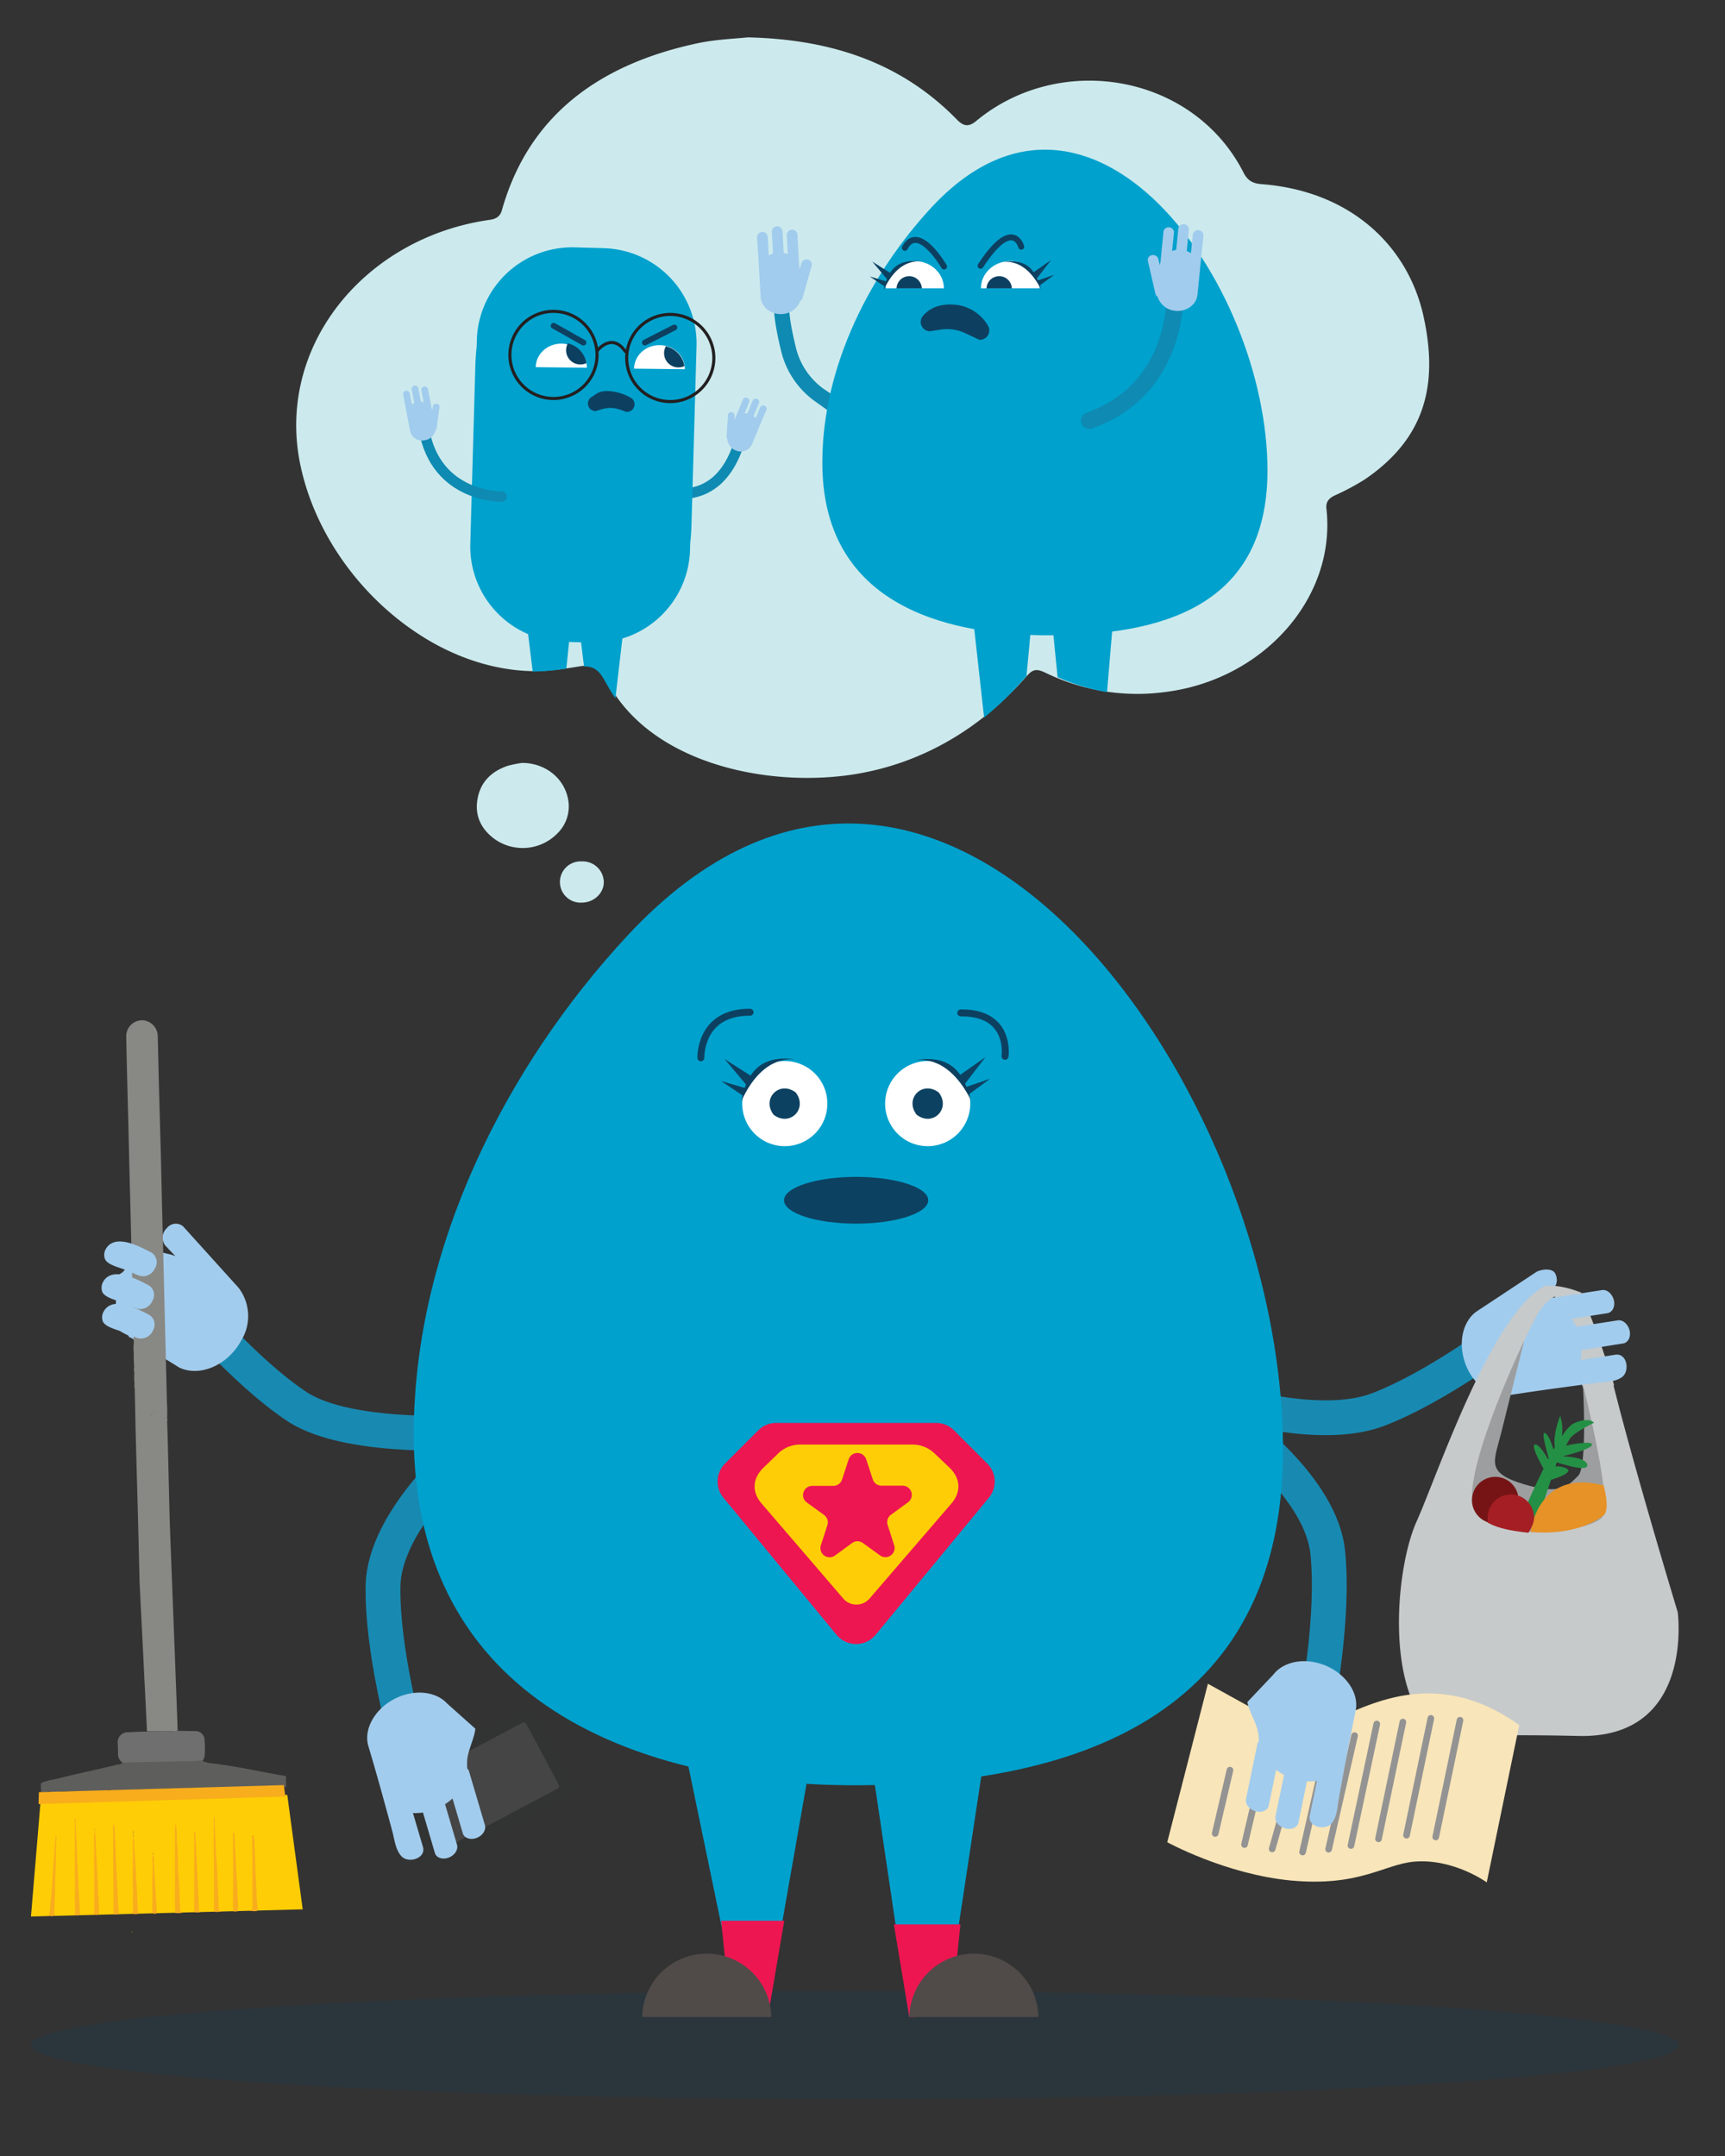 <svg id="Layer_1" data-name="Layer 1" xmlns="http://www.w3.org/2000/svg" viewBox="0 0 823.85 1029.88"><rect x="0" y="0" width="823.85" height="1029.88" fill="#333333" stroke="none"/><defs><style>.cls-1{fill:#0b4060;opacity:0.2;}.cls-2{fill:#cceaed;}.cls-3{fill:#00a1cd;}.cls-4{fill:#ed1651;}.cls-5{fill:#504b48;}.cls-6{fill:#c6cacb;}.cls-24,.cls-25,.cls-29,.cls-30,.cls-31,.cls-32,.cls-33,.cls-34,.cls-7{fill:none;stroke-linecap:round;stroke-miterlimit:10;}.cls-7{stroke:#188ab2;stroke-width:16.62px;}.cls-8{fill:#a2cced;}.cls-9{fill:#9c9e9f;}.cls-10{fill:#249045;}.cls-11{fill:#e69227;}.cls-12{fill:#761415;}.cls-13{fill:#a51e23;}.cls-14{fill:#ffcd05;}.cls-15{fill:#6f6f70;}.cls-16{fill:#f8ad1d;}.cls-17{fill:#d4a92a;}.cls-18{fill:#fad85b;}.cls-19{fill:#5e5e5c;}.cls-20{fill:#888884;}.cls-21{fill:#454546;}.cls-22{fill:#323333;}.cls-23{fill:#f8e5b9;}.cls-24{stroke:#939393;stroke-width:3.16px;}.cls-25,.cls-31,.cls-34{stroke:#0d4060;}.cls-25{stroke-width:3.33px;}.cls-26{fill:#0d4161;}.cls-27{fill:#fff;}.cls-28{fill:#0d4060;}.cls-29,.cls-30,.cls-33{stroke:#0f8ab2;}.cls-29{stroke-width:7.24px;}.cls-30{stroke-width:4.99px;}.cls-31{stroke-width:2.78px;}.cls-32{stroke:#231f20;stroke-width:1.47px;}.cls-33{stroke-width:7.96px;}.cls-34{stroke-width:2.83px;}</style></defs><ellipse class="cls-1" cx="408.24" cy="976.84" rx="393.46" ry="25.84"/><g id="Layer_1-2" data-name="Layer 1"><path class="cls-2" d="M249.34,364.41c11.25,0,20.62,7.56,22.13,18.27a18,18,0,0,1-5.12,15.26,23.2,23.2,0,0,1-30.21,2.78c-6.22-4.62-9.42-10.88-8.14-18.69,1.28-8.34,6.62-13.59,14.47-16.23A51.93,51.93,0,0,1,249.34,364.41Z"/><path class="cls-2" d="M277.89,411.45a10.07,10.07,0,0,1,10.48,9.66c0,.05,0,.11,0,.16.06,5.31-4.66,9.79-10.38,9.86a9.86,9.86,0,1,1-.18-19.68Z"/><polyline class="cls-3" points="451.82 959.63 471.76 827.98 414.18 827.98 434.27 963.43 449.62 953.73"/><polyline class="cls-3" points="351.36 952.66 326.3 831.75 388.76 831.75 366.31 959.63 344.86 952.66"/><polygon class="cls-4" points="344.42 917.46 374.56 917.46 367.18 960.71 348.85 960.71 344.42 917.46"/><polygon class="cls-4" points="426.9 919.18 458.7 919.18 454.23 962.44 434.27 963.43 426.9 919.18"/><path class="cls-5" d="M306.71,963.43a30.83,30.83,0,0,1,61.65,0"/><path class="cls-5" d="M434.3,963.43a30.83,30.83,0,0,1,61.65,0"/><path class="cls-6" d="M770.89,661.56s-12.79-41.81-17.11-43.92-12.36-2.09-12.36-2.09l16.13,52.18Z"/><path class="cls-7" d="M581.18,668.38s48,16,77,4.89,62.6-37,62.6-37"/><path class="cls-8" d="M705.33,626.34c-5.76,3.94-8.6,12.46-6.5,21.59,2.63,11.63,12.29,20,21.44,18.55s18.39-2.77,27.63-4q7.22-1,14.49-1.92c3.94-.51,8.79-.32,12.18-2.72,4-2.82,2.55-11.63-3.07-10.76l-16.63,2.56a25.59,25.59,0,0,0,.38-4.79l19.93-3.14c2.39-.37,3.84-3.16,3.1-6.21s-3.23-5.2-5.62-4.84l-19.88,3.09a29.65,29.65,0,0,0-2.18-3.84l17.07-2.66c2.39-.37,3.84-3.16,3.1-6.19s-3.21-5.22-5.62-4.86l-28.46,4.44a13.86,13.86,0,0,0-2.88,0l7.68-5c2.07-1.28,2.68-4.55,1.28-7.35s-6.85-2-9-.75Z"/><path class="cls-7" d="M590.62,681.51s40.29,28.9,43.49,59.87-5,72.68-5,72.68"/><path class="cls-6" d="M801.27,770.05s-21.47-70.8-31.19-110.46A86.57,86.57,0,0,1,756,661.33c2,15.63,8,36.46,8,37.44.23,10-29.66,21.75-48.6,4.76-15-13.44,18.89-75.79,18.89-75.79s6.39-11.33,13.76-9c2.12-2,5.22.69,7.47-1.16-10.48-4.38-17.57-3.39-17.57-3.39-25.83,13.29-51.45,90.47-61.4,112.56s-15.11,80.12,8,100.19c6.57,5.71-.48.62,69.32,2.24C809.47,830.5,801.27,770.05,801.27,770.05Z"/><path class="cls-9" d="M728,640.18S700.79,697,703.14,717.65s58.31,14.69,62.5,6.4S756,661.28,756,661.28s2.27,39.34-2.31,43.67-7.68,9.52-25.87,4-14.39-10.54-11-24S728,640.18,728,640.18Z"/><path class="cls-10" d="M733.17,690c2,0,4.7,4.38,6.19,7.08l.31-.55c-1.28-4.47-3.68-13.07-1.74-12,1.72.91,3.19,5.12,4,7.9.23-.39.45-.79.68-1.17-1.09-6.57,2.56-15,2.56-15l.74,3a23.34,23.34,0,0,1,0,6.78c2.1-3.11,4.07-5.38,5.63-6.12,7.19-3.39,9.78-.36,9.78-.36s-10,4.82-11.73,7.89l-1.71,3.07s12.42-2.8,12.43-.51-14.07,5.6-14.07,5.6,11.31.22,11.85,4.12-14.6-1.28-14.6-1.28l-.65,2a10,10,0,0,1,4.4.57c5.37,1.79-2.56,4.61-6.52,5.83l-7.51,22.71-8.44-1.27,4.32-9.3s3.58-8.41,8.1-17.45C735.05,697.64,731,690,733.17,690Z"/><path class="cls-11" d="M731,731.76s3.21-30.56,34.87-22.27c0,0,3.48,11.92-.27,14.6S751,733.46,731,731.76Z"/><path class="cls-12" d="M714.22,727.66a11.12,11.12,0,1,0-11.21-11v0a11.08,11.08,0,0,0,11.17,11Z"/><path class="cls-13" d="M732.65,725.1a11.08,11.08,0,1,0-22.15.24v1.92c5.48,3,12,4,19.45,4.86C731.13,730.35,732.67,727.39,732.65,725.1Z"/><path class="cls-7" d="M230.56,683.9s-63,5.11-88.86-12.13-52.79-50-52.79-50"/><path class="cls-8" d="M62.47,638.94,85.78,653.3c9.84,4.5,23-1.28,29.3-12.79A22.29,22.29,0,0,0,114,615.17L87.43,585.75a5.39,5.39,0,0,0-7.59.69l0,0a1.3,1.3,0,0,0-.19.22A6.16,6.16,0,0,0,79,595l4.77,5a19.54,19.54,0,0,0-3.19-1L61,594.54c-1.28,1.35-3.17-1.84-3.75,0-.1,2.26-.25,4.51-.42,6.78v.29a.74.74,0,0,1,0,.21l5.28,2.34a29.66,29.66,0,0,0-3.51,3.49l-2.45,1.57a152.93,152.93,0,0,0-.52,25.41,36.82,36.82,0,0,0,5.22,3.07,1.12,1.12,0,0,1,.76,1"/><path class="cls-14" d="M19.32,861.09l-4.53,54.33L144.57,912l-7.38-54.68Z"/><path class="cls-15" d="M56.35,838c0-1.76,0-3.51-.16-5.27V832a4.75,4.75,0,0,1,4.9-4.58c3.55-.14,3.23-.17,6.77-.3,4.81,0,9.63-.08,14.45-.16.49,0,.54-.36.73-.65.53.66,1.28.44,1.89.44,3.11,0,5.12.09,8.28.12a4.25,4.25,0,0,1,4.46,3.84,49.65,49.65,0,0,1,.11,7.42c-.14,2.13-1,3.5-3.07,3.63a2.41,2.41,0,0,0-.8-.1,50,50,0,0,1-8.21.38c-5.42.22-10.87.25-16.27.33l-4.72.12c-2.74,0-1.55.06-4.23.14A4.78,4.78,0,0,1,56.35,838Z"/><path class="cls-16" d="M83.46,913.69a7.73,7.73,0,0,0,.21-1.51c-.31-5.62,0-11-.09-16.77s0-11.51,0-17.32a36.68,36.68,0,0,1,.22-6.71.8.8,0,0,1,.33.67,58.24,58.24,0,0,1,.37,7c.27,4.48.58,8.86.58,13.33,0,2.47.37,4.93.48,7.39.18,4.11.32,8.19.45,12.29a1.48,1.48,0,0,0,1.11,1.5A9.59,9.59,0,0,1,83.46,913.69Z"/><path class="cls-16" d="M102,913.15a2,2,0,0,0,.2-.62V895c0-3.68-.07-7.67-.12-11.06s0-6.83,0-10.24v-5.91a.76.76,0,0,1,.44.85c0,3.75.3,7.51.46,11.25.15,3.18.3,6.4.49,9.56.42,7.26.69,14.52,1,21.74,0,.89.2,1.63,1.2,1.87A11.6,11.6,0,0,1,102,913.15Z"/><path class="cls-16" d="M54.2,914.32v-5.91c0-6.81-.17-13.64-.17-20.47v-13.8a5.26,5.26,0,0,1,.39-3.13,24.19,24.19,0,0,1,.37,3.18l.66,14.56.67,13.76c.19,3.91.18,7.83.58,11.74A4.26,4.26,0,0,1,54.2,914.32Z"/><path class="cls-16" d="M119.52,912.61c.36-.38,1-.47,1-1.27V885.75c0-2.91-.11-5.83-.17-8.76l.26-.45.74.34a4.37,4.37,0,0,0,.26,2.32,13.9,13.9,0,0,0,.1,4c.17,4.66.22,9.08.51,14.07s.28,9.86.87,14.82c0,.38-.22.48-.39.66A6.94,6.94,0,0,1,119.52,912.61Z"/><path class="cls-16" d="M111.45,913c-.32-3.18-.11-6.4-.13-9.59V890.24c0-4.27-.09-8.59,0-12.79,0-.7-.39-1.58.35-2.29a1.39,1.39,0,0,1,.32,1.09c.32,6.32.62,12.62,1,18.93.2,4,.47,8.07.57,12.14a29.63,29.63,0,0,1,0,5.65Z"/><path class="cls-16" d="M63,914.14c1-1.91.32-3.93.41-5.86.1-2.78.06-5.46,0-8.17-.09-6.91.19-13.83,0-20.74,0-.38-.13-.86.41-1.12.57.89.24,2,.3,3,.27,4.79.62,9.59.87,14.39q.49,8.58.87,17.17c0,.49-.09,1,.55,1.28A8.34,8.34,0,0,1,63,914.14Z"/><path class="cls-16" d="M93,913.38c-.09-.15-.25-.3-.24-.46V875.53c0-.33,0-.65.49-.8.13,2.3.27,4.55.38,6.83l.85,18.24c.17,4.07.38,8.13.53,12.19,0,.59,0,1,.63,1.28A4.83,4.83,0,0,1,93,913.38Z"/><path class="cls-16" d="M73.23,886.2a9.45,9.45,0,0,1,.27,3.43q.73,12,1.47,24.16a2.42,2.42,0,0,1-2,.13c-.41-.29-.29-.73-.31-1.13,0-3.27.19-6.56.08-9.83-.17-4.8.33-9.56.08-14.35a3.74,3.74,0,0,1,.42-2.56Z"/><path class="cls-16" d="M35.73,905.9c.1-6.55,0-13.07,0-19.61v-16c0-.5-.49-1.1.1-1.63a2.38,2.38,0,0,1,.31,1.38c.21,5.29.44,10.47.65,15.53s.46,10.08.7,15.12c.25,4.63.5,9.22.74,13.81a1.91,1.91,0,0,1-2.55-.19C35.93,911.46,35.75,908.73,35.73,905.9Z"/><path class="cls-16" d="M45,913.63V897.55c0-5.27-.09-10.57,0-15.84a41.66,41.66,0,0,1,.14-7.15,14.41,14.41,0,0,1,.54,4.71c.43,8.57.93,17.09,1.28,25.67a74,74,0,0,1,.26,9.3,1.88,1.88,0,0,1-2.29,0A2.54,2.54,0,0,0,45,913.63Z"/><path class="cls-16" d="M24.18,908c.51-4.6.75-9.21,1.08-13.77.43-5.45.8-10.9,1.21-16.36,0-.35-.19-.82.32-1.07.3.34.15.71.15,1.07-.1,3.37-.35,6.74-.28,10.1,0,4.66-.3,9.4-.33,14.07,0,3.4-.26,6.77-.32,10.23,0,.84-.43,1.77.37,2.45-1,.92-2.07.5-3.14.21C24.22,912.65,23.83,910.3,24.18,908Z"/><path class="cls-17" d="M63.87,876c-.69-.49-.46-1.09-.17-1.69A2.53,2.53,0,0,1,63.87,876Z"/><path class="cls-17" d="M63.6,877.76a1.74,1.74,0,0,1,.27-1.74C63.88,876.57,64.28,877.15,63.6,877.76Z"/><path class="cls-17" d="M73.23,886.1c-.5-.36-.55-.74,0-1.38A1.74,1.74,0,0,1,73.23,886.1Z"/><path class="cls-17" d="M45.15,874.48a1.5,1.5,0,0,1,0-1.21A.9.9,0,0,1,45.15,874.48Z"/><path class="cls-17" d="M73.23,884.26s-.25.07-.24,0a2.08,2.08,0,0,0,0-.25s.24,0,.24,0Z"/><path class="cls-16" d="M26.74,876l.06-.06.08.1h0Z"/><path class="cls-18" d="M120.34,855.64c-1.16-.29-1.94.34-2.8.68-1.73.69-2.44.47-3-1.28.29-.34.68-1.09,1.06-.37.58,1,1.16.59,1.79.32s1.75-.38,1.82-1c.12-1.47.66-1.1,1.38-.52.32.27.6.09.89,0,.58-.1.62.35.68.76C121.25,854.44,121.06,855.85,120.34,855.64Z"/><path class="cls-16" d="M63.23,923.17c-.17-.08-.41-.14-.3-.41a.14.14,0,0,1,0-.09c.29,0,.23.28.21.48Z"/><path class="cls-19" d="M19.51,852.29a35.5,35.5,0,0,0,.19,4.5c.23-.28.37-.85.69-.78,1.14.3,2.1-.46,3.21-.33,1.55.18,3.24.71,4.64.23,2-.65,3.71-.16,5.72-.27s4.11.09,6.12,0c3.65-.12,7.34-.24,11-.51.57,0,1.28-.36,1.69-.18,1.51.68,3,0,4.54,0a63.5,63.5,0,0,0,7.68-.21c2.17-.25,4.46.23,6.62.1,3.23-.14,6.54-.58,9.79-.5,2.44,0,4.87-.54,7.32.16H89c1-.93,3.15-.3,4.39-.28,1.76,0,3.58-.09,5.33-.18l5.25-.26a20,20,0,0,1,7.84.61c1.11.37,2.56,1,3.46.1a2,2,0,0,0,.4.27,2.56,2.56,0,0,0,3.47-.86c.16-.29.29-.67.61-.71a.58.58,0,0,1,.32,0,3.5,3.5,0,0,1,2.46,1.28c1.19-.62,2.55-.78,3.69-1.47a.4.4,0,0,1,.37,0c1.08,1.1,2.46.56,3.59.44a10.38,10.38,0,0,0,3.51-.25,2.3,2.3,0,0,1,2.84.84c.35-1.67-.16-3.35.14-5,.08-.64-.6-.78-1.08-.86-7.68-1.27-15.28-2.94-22.94-4.22-2.89-.48-5.77-.94-8.67-1.36-2.39-.36-5.35-.35-7.46-1.63a3,3,0,0,0-.79-.11,48,48,0,0,1-8.21.39c-5.45.21-10.89.27-16.29.35l-4.7.1c-2.74.1-5.41.15-8.1.2-.69,1-1.87.82-2.8,1.07-7.16,1.76-14.39,3.3-21.57,5l-8.35,2a25.93,25.93,0,0,0-5.12,1.28C19.84,851.54,19.41,852,19.51,852.29Z"/><path class="cls-20" d="M67.41,487.36a7.57,7.57,0,0,0-7.11,8h0c.13,8.7.38,17.4.6,26.1q.45,16.77.83,33.59l1.17,46.34,1,40.78-.12.11h0v.36a5.91,5.91,0,0,0,1.16-.27,7.8,7.8,0,0,1-1.16.27c.09.7-.25,1.46.1,2.16v.3a.48.48,0,0,0,0,.68l0,0a62.87,62.87,0,0,0,.19,6.58v.93c.73.14,1.28,0,1.2-1a1.19,1.19,0,0,1,.14-.61,1,1,0,0,0-.14.61c.09.91-.47,1.06-1.2,1a4.3,4.3,0,0,0,.08,2.25.39.39,0,0,0,0,.26,1.18,1.18,0,0,0,.38.42.79.79,0,0,0,.86,0,7.55,7.55,0,0,1,1.28-.54,9.62,9.62,0,0,0-1.28.54.79.79,0,0,1-.86,0,1.27,1.27,0,0,1-.38-.42,31.15,31.15,0,0,0,.09,5.11c0,.64-.31,1.28.09,2,.14,6.18.28,12.48.39,18.75q.49,18.29,1,36.57.5,18.68.94,37.38c0,.39,3.57,71,3.54,71.36H75c.5,0,9.62,0,9.83-.31-.27-10.56-3.51-91.88-3.84-102.44Q80.6,707.6,80.19,691c-.12-4.07-.23-8.15-.37-12.21a1.44,1.44,0,0,0,0-1.28c-.88-.48-1.47.12-2.32.38s-1.66.63-2.48,1c.82-.32,1.74-.72,2.48-1s1.44-.86,2.32-.38a71,71,0,0,0-.09-7.44q-.84-33.52-1.65-67-.64-23.7-1.15-47.44-.54-19.19-1.05-38.25L75.34,495v-.1a7.68,7.68,0,0,0-7.75-7.58A.28.28,0,0,1,67.41,487.36Zm1.18,165.57a.59.59,0,0,1-.13.18.6.6,0,0,0,.09-.22.22.22,0,0,0,0-.16v.16Zm-1.28,2.75a.54.54,0,0,1,.43,0,.61.61,0,0,0-.46,0Zm.34,1.78v0Zm-2.23,4.08-.17-.19Zm.17-1.37.08.09Zm3.57-.51a2.42,2.42,0,0,1-.29.79,2.18,2.18,0,0,0,.29-.82,1.32,1.32,0,0,0-.1-.76,1.32,1.32,0,0,1,.1.76Zm2.2,17.84a.23.23,0,0,0,.28-.14.22.22,0,0,1-.28.1.47.47,0,0,1-.32-.23.47.47,0,0,0,.32.23Zm.45-.42c.08-.15.15-.33.26-.5a3.4,3.4,0,0,0-.26.5l-.08.24a.79.79,0,0,1,.08-.3Zm.23-.59c.26-.57.49-1.09.77-1.64a2.54,2.54,0,0,1,.19-.7c-.08.23-.1.49-.19.7-.22.55-.47,1.09-.72,1.63Zm1-2.56a.66.66,0,0,1,.41-.32.61.61,0,0,0-.4.35Zm.65-.33a1.56,1.56,0,0,1,1.06.76,1.59,1.59,0,0,0-1.06-.72Zm1.81,3.84c-.08.16-.13.33-.22.51.07-.17.15-.31.22-.46Zm-.39.82-.08.07a.54.54,0,0,0,0,.18v-.18Zm2.25,1.8v0Zm.31.84.23.45Zm.36.77a4.66,4.66,0,0,1,.14.91,3.35,3.35,0,0,0-.13-.84l-.09-.11.09.11Zm0,1.65a1.9,1.9,0,0,1-.28.74,1.94,1.94,0,0,0,.28-.7Zm-5.66-2.56c.32-.51.36-.84,0-1,.36.21.34.54,0,1a2.86,2.86,0,0,0-.39,2.68,3.7,3.7,0,0,0,.48.87l.26.29-.26-.29a3.7,3.7,0,0,1-.48-.87,2.86,2.86,0,0,1,.39-2.68Zm-2.86-4.09V677a4.84,4.84,0,0,0,.52,1.37,4.84,4.84,0,0,1-.52-1.37Zm0-.59v0Zm0-.15.09-.22a1.15,1.15,0,0,0-.1.23Zm.11-.26a1.29,1.29,0,0,1,.61-.42,1.61,1.61,0,0,1,.38-.08l.15,1.28-.15-1.28a1,1,0,0,0-.38.08,1.09,1.09,0,0,0-.62.45Zm-4.82-14.8v-.14a.54.54,0,0,0,0,.18ZM67,655.76l.29-.08Zm-2-5.12a5.24,5.24,0,0,0,.3-.78,4.37,4.37,0,0,1-.31.78Zm-.61,1v0Zm1-3.28a4.54,4.54,0,0,0-.43-1.13,3.76,3.76,0,0,1,.41,1.15Zm.77-6a1,1,0,0,0-.86.09c.31-.13.63-.23.82,0Z"/><path class="cls-16" d="M136.29,858.11,18.4,861.69l.17-5.66,117-3.38Z"/><path class="cls-8" d="M50.63,596.42a6.63,6.63,0,0,1,1.85-2.06c5.24-3.75,14.41,1.13,19.43,3.7l.37.21a5.4,5.4,0,0,1,1.77,7.43h0a6.26,6.26,0,0,1-7.47,3.67l-7-2.91c-2.56-1.07-8.35-2.3-9.46-5.11A5.56,5.56,0,0,1,50.63,596.42Z"/><path class="cls-8" d="M49.35,612.11A6.68,6.68,0,0,1,51.22,610c5.23-3.74,14.4,1.13,19.43,3.71l.37.2a5.41,5.41,0,0,1,1.76,7.43,6.27,6.27,0,0,1-7.47,3.7l-7-2.9c-2.56-1.08-8.36-2.31-9.48-5.12A5.71,5.71,0,0,1,49.35,612.11Z"/><path class="cls-8" d="M49.62,626.24a6.8,6.8,0,0,1,1.87-2.09c5.23-3.75,14.4,1.14,19.43,3.71l.37.2a5.42,5.42,0,0,1,1.76,7.44,6.28,6.28,0,0,1-7.49,3.63c-2.32-1-4.65-2-7-2.92-2.56-1.07-8.35-2.3-9.48-5.11A5.66,5.66,0,0,1,49.62,626.24Z"/><path class="cls-7" d="M193.93,829.61s-11.51-40.93-11-72,38.27-63.28,38.27-63.28"/><path class="cls-21" d="M248.19,861.62a4.32,4.32,0,1,0,.24-6.11,1.36,1.36,0,0,0-.24.24A4.15,4.15,0,0,0,248.19,861.62Z"/><path class="cls-22" d="M201.3,887.9l-16-30.12a6.14,6.14,0,0,1,2.54-8.3h0l60-31.79a6.16,6.16,0,0,1,8.33,2.56l16,30.12a6.15,6.15,0,0,1-2.56,8.31l-60,31.79a6.17,6.17,0,0,1-8.34-2.55Z"/><path class="cls-21" d="M214.69,880.11l-15.43-29a1.41,1.41,0,0,1,.58-1.91h0l49.66-26.31a1.42,1.42,0,0,1,1.91.58h0l15.43,29a1.42,1.42,0,0,1-.59,1.91h0l-49.66,26.3a1.39,1.39,0,0,1-1.88-.53Z"/><path class="cls-8" d="M175.92,834q4,13.41,7.67,26.86,1.95,7.06,3.84,14.07c1,3.84,1.48,8.69,4.32,11.73,3.33,3.56,11.85,1,10.24-4.51L197.23,866a24.58,24.58,0,0,0,4.77-.25l5.7,19.32c.68,2.32,3.64,3.32,6.55,2.23s4.74-3.84,4-6.22l-5.7-19.33a28.27,28.27,0,0,0,3.57-2.69l4.91,16.62c.68,2.32,3.63,3.32,6.54,2.23s4.74-3.84,4-6.22l-7.76-26.26a1.27,1.27,0,0,1-.67-1c-.06-.92-.07-1.86-.06-2.77a.83.83,0,0,0-.09-.46l.11.13c.13-4.92,3.42-10.7,3.93-15.62l-13.46-12c-4.65-5.11-13.46-6.84-22.21-3.55C180.27,814.37,173.3,825.07,175.92,834Z"/><path class="cls-23" d="M725.58,824l-15.52,75.11s-15.86-11.51-34.66-9.89c-14.47,1.28-26,12.09-58.93,9-31.2-3-59-18.28-59-18.28l19.42-75.7,25.58,14.15s19.1,8,34.35,2.79S684.77,794.73,725.58,824Z"/><path class="cls-24" d="M580.37,875.76l7.06-30.25"/><path class="cls-24" d="M594.36,881.07l12.46-53"/><path class="cls-24" d="M607.59,883.13l14.07-50"/><path class="cls-24" d="M622.11,884.63l11-48.44"/><path class="cls-24" d="M634.54,883.27,646.94,829"/><path class="cls-24" d="M645.22,881.52l12.32-58.06"/><path class="cls-24" d="M658.37,878.32,670,822.53"/><path class="cls-24" d="M671.75,876.58l11.62-55.82"/><path class="cls-24" d="M685.69,877.45l11.6-55.78"/><path class="cls-8" d="M630,794.49c-9-2.56-17.64-.14-21.85,5.38L595.72,813c.92,4.85,4.68,10.34,5.22,15.24l.1-.13a3.53,3.53,0,0,0,0,.46c.09.91.16,1.83.17,2.76a1.29,1.29,0,0,1-.58,1.09l-5.55,26.86c-.5,2.38,1.56,5,4.55,5.86s5.86-.4,6.34-2.76l3.51-17a28.78,28.78,0,0,0,3.78,2.41l-4.08,19.67c-.5,2.38,1.56,5,4.55,5.86s5.85-.4,6.4-2.76l4.08-19.74a24.53,24.53,0,0,0,4.77-.14l-3.4,16.46c-1.16,5.63,7.55,7.46,10.56,3.64,2.56-3.27,2.56-8.13,3.33-12,.87-4.81,1.76-9.61,2.64-14.42q2.57-13.74,5.38-27.42C649.26,807.82,641.42,797.74,630,794.49Z"/><path class="cls-3" d="M197.61,685.18c0-89.4,44.41-176.19,101.9-238.11,148.21-159.7,313.24,70.79,313.24,245.44,0,128.9-102.06,160.23-204.18,160.23S197.61,814,197.61,685.18Z"/><path class="cls-25" d="M334.73,505.24s-.75-21.88,23.49-21.74"/><path class="cls-25" d="M480,504.54s3.11-21-21.13-20.72"/><path class="cls-26" d="M408.88,584.47c19,0,34.44-5,34.44-11.16s-15.42-11.17-34.44-11.17-34.44,5-34.44,11.17S389.86,584.47,408.88,584.47Z"/><path class="cls-27" d="M374.76,547.47a20.33,20.33,0,1,0-20.28-20.38v0A20.32,20.32,0,0,0,374.76,547.47Z"/><path class="cls-26" d="M369.46,532.45c7.74,5.91,16.47-2.85,10.59-10.62C372.31,515.93,363.59,524.7,369.46,532.45Z"/><path class="cls-27" d="M443,547.47a20.33,20.33,0,1,0-20.27-20.39v.06A20.31,20.31,0,0,0,443,547.47Z"/><path class="cls-26" d="M437.78,532.45c7.74,5.91,16.47-2.86,10.57-10.62C440.55,515.93,431.82,524.7,437.78,532.45Z"/><path class="cls-28" d="M358.47,513.78l-12.42-7.93L356.28,518c-.24.56-.43,1.11-.62,1.64l-11.26-3.28,10.23,6.86c-.39,1.61-.53,2.67-.53,2.67,9.53-20.77,22.09-20.1,25.68-19.94C368.37,504.46,362.13,508.1,358.47,513.78Z"/><path class="cls-28" d="M458.61,513.39l12.05-8.47L461,517.5c.27.55.49,1.07.71,1.6l11.15-3.84-9.94,7.32c.46,1.58.65,2.63.65,2.63-10.43-20.39-23-19.11-26.54-18.83C448.34,504.49,454.74,507.84,458.61,513.39Z"/><path class="cls-4" d="M447.05,679.66H370.7a12.11,12.11,0,0,0-8.58,3.56l-15.85,15.85a12.14,12.14,0,0,0-.77,16.31l54,65.46a12.1,12.1,0,0,0,18.72,0l54.07-65.46a12.13,12.13,0,0,0-.78-16.31l-15.85-15.85A12.12,12.12,0,0,0,447.05,679.66Z"/><path class="cls-14" d="M436,690H382.11a14.9,14.9,0,0,0-10.32,4.11L364.68,701c-5.33,5.11-5.72,11.6-.94,17.16l39,45.39a8.26,8.26,0,0,0,11.65.89,8.4,8.4,0,0,0,.9-.89l39.09-45.39c4.79-5.56,4.38-12.06-.94-17.16l-7.17-6.82A14.94,14.94,0,0,0,436,690Z"/><path class="cls-4" d="M413.7,697.05l3.14,9.59a4.4,4.4,0,0,0,4.17,3h10.1a4.39,4.39,0,0,1,2.56,7.93l-8.15,5.95a4.38,4.38,0,0,0-1.58,4.9l3.1,9.6a4.39,4.39,0,0,1-6.75,4.92L412.1,737a4.4,4.4,0,0,0-5.11,0L398.8,743a4.39,4.39,0,0,1-6.75-4.92l3.11-9.6a4.4,4.4,0,0,0-1.64-4.9l-8.19-5.92a4.39,4.39,0,0,1,2.56-7.93H398a4.38,4.38,0,0,0,4.15-3l3.15-9.6a4.39,4.39,0,0,1,8.4,0Z"/><path class="cls-2" d="M357.12,17.85c41.81.94,74.5,13.19,100.07,39.44,3.11,3.17,5.61,3.34,9.07.47,40.06-33.17,103.61-22.47,127.63,24.66,1.86,3.66,4.16,5.21,8.73,5.55,42.53,3.29,69.89,29.56,77.27,63.23,7.08,32.34.93,58-27.94,77.71a115.25,115.25,0,0,1-14.63,7.81c-2.89,1.41-4.11,3.19-3.84,6.14,4.82,42.52-30,81.95-77.22,87.71a100.15,100.15,0,0,1-56.82-9.17c-4.53-2.18-6.18-1.78-9.35,1.83-20.92,23.78-47.62,40.34-79.16,46.11-38.91,7.12-92.67-2.25-116.68-36.86-6.05-8.74-6.24-16-17.56-14.18-8.83,1.46-17.3,2.69-26.3,2.11-17.51-1.12-34.4-7.31-49.16-16.7C173,285.8,150.91,256,143.67,223.12,131.09,165.86,174,113.42,233.94,105c3.18-.44,5-1.75,5.79-4.69,12.58-44.47,45.65-69.74,94.5-79.87C342.73,18.76,351.62,18.45,357.12,17.85Z"/><path class="cls-29" d="M415.47,205.51s-12.59-8.95-24.06-16.72a37.8,37.8,0,0,1-14.94-22.46c-2.39-9.78-4.49-21.36-2.32-25.58"/><path class="cls-8" d="M361.57,113.56a2.56,2.56,0,1,1,5.11-.27l.46,8.71a11.17,11.17,0,0,1,2.05-.87l-.56-10.44a2.56,2.56,0,0,1,5.11-.27l.57,10.44a10,10,0,0,1,1.92.56l-.48-9a2.56,2.56,0,0,1,5.12-.27l.81,15a8,8,0,0,1,.25,1.45l.82-2.92a2.56,2.56,0,0,1,3.08-1.69h0a2.26,2.26,0,0,1,1.86,2.61l0,.16-4.33,15.56a2.44,2.44,0,0,1-1.14,1.4,9.74,9.74,0,0,1-8.8,6.29c-5.32.28-9.89-3.41-10.16-8.21L362.59,130a1,1,0,0,0,0-.25v-.12Z"/><path class="cls-3" d="M392.74,221c0-45.8,22.75-90.25,52.2-122,76-81.78,160.4,36.29,160.4,125.75,0,66-52.28,78.7-104.58,78.7S392.74,287,392.74,221Z"/><path class="cls-30" d="M353.36,210.36c-11.52,38.86-43.92,21.74-43.92,21.74"/><path class="cls-3" d="M288.35,118.53l-13.76-.38a45.58,45.58,0,0,0-46.86,44.26h0l-.09,3.2c-.34,3.18-.55,6.39-.63,9.49l-2.4,84.52a45.59,45.59,0,0,0,44.18,46.93h.14l13.75.4a45.6,45.6,0,0,0,46.87-44.27v0l.09-3.18c.35-3.19.54-6.4.63-9.49l2.39-84.54a45.58,45.58,0,0,0-44.21-46.92Z"/><path class="cls-28" d="M284.49,196.35a3.63,3.63,0,0,1-1.92-6.75c2.29-1.42,3.58-3,8-2.8a24,24,0,0,1,11.06,3.41,3.65,3.65,0,0,1-2.45,6.54l-3-1.07a13.83,13.83,0,0,0-8.58-.25Z"/><path class="cls-31" d="M264.42,155.63s6.61,3.64,14.2,8"/><path class="cls-31" d="M322.06,156.44,308,163.61"/><path class="cls-32" d="M285.14,170.08a20.81,20.81,0,1,1-20.26-21.35h0A20.81,20.81,0,0,1,285.14,170.08Z"/><path class="cls-32" d="M340.92,171.56a20.81,20.81,0,1,1-20.25-21.36,20.81,20.81,0,0,1,20.25,21.36Z"/><path class="cls-32" d="M285.17,167.6s7-9.21,13.54.36"/><path class="cls-27" d="M302.83,176.09c.06-6.28,5.55-11.32,12.25-11.24s12.09,5.23,12,11.51"/><path class="cls-27" d="M255.86,175.38c.07-6.28,5.59-11.32,12.33-11.25s12.14,5.23,12.08,11.51"/><path class="cls-27" d="M450.79,137.72c0-7.19-6.22-13-13.9-13s-13.89,5.83-13.89,13"/><path class="cls-28" d="M440.26,137.72a6.05,6.05,0,0,0-12.09,0"/><path class="cls-27" d="M468.48,137.72c0-7.19,6.25-13,14-13s14,5.83,14,13"/><path class="cls-28" d="M483.25,137.72a6.05,6.05,0,0,0-12.09,0"/><path class="cls-28" d="M467.68,162.28a4.47,4.47,0,0,0,4.1-6.87,20.33,20.33,0,0,0-16.12-9.9c-7.77-.56-12.28,2.3-14.89,5.4a4.48,4.48,0,0,0,3.12,7.33l5.51-.82a20.13,20.13,0,0,1,11.52,1.69Z"/><path class="cls-28" d="M271.2,164a6.82,6.82,0,0,0,8.88,9.45A11.73,11.73,0,0,0,271.2,164Z"/><path class="cls-28" d="M318,165.4a6.82,6.82,0,0,0,8.88,9.45A11.69,11.69,0,0,0,318,165.4Z"/><path class="cls-33" d="M561.16,135.07s4.78,49.58-40.93,65.84"/><path class="cls-30" d="M202.48,205.09c5.71,32.81,37.1,32.09,37.1,32.09"/><path class="cls-8" d="M192.52,188.37a1.62,1.62,0,0,1,3.16-.61l1,5.42a7,7,0,0,1,1.2-.73l-1.28-6.5a1.61,1.61,0,0,1,3.15-.6l1.28,6.5a5.56,5.56,0,0,1,1.28.18l-1.09-5.59a1.61,1.61,0,0,1,3.16-.6l1.8,9.3a4.57,4.57,0,0,1,.3.88l.25-1.89a1.65,1.65,0,0,1,1.78-1.28h0a1.43,1.43,0,0,1,1.4,1.46.37.37,0,0,1,0,.11l-1.36,10.14a1.55,1.55,0,0,1-.59,1,6.14,6.14,0,0,1-5,4.7,5.86,5.86,0,0,1-7.08-4.26l-1.42-7.38v-.15a.11.11,0,0,1,0-.08Z"/><path class="cls-8" d="M366,195.93a1.62,1.62,0,0,0-3-1.28h0l-2.11,5.12a6.24,6.24,0,0,0-1-1l2.56-6.11a1.62,1.62,0,1,0-3-1.28l-2.55,6.13a6.94,6.94,0,0,0-1.28-.08l2.16-5.26a1.62,1.62,0,0,0-3-1.28h0l-3.61,8.76a5.43,5.43,0,0,0-.46.81l.12-1.91a1.67,1.67,0,0,0-1.49-1.66h0a1.44,1.44,0,0,0-1.66,1.16s0,.08,0,.12L347,208.45a1.58,1.58,0,0,0,.39,1.08,6.18,6.18,0,0,0,3.95,5.59,5.89,5.89,0,0,0,7.79-2.78L362,205.4a.43.43,0,0,0,0-.16h0Z"/><path class="cls-8" d="M574.77,112.75a2.57,2.57,0,0,0-5.12-.51l-.87,8.68a10.31,10.31,0,0,0-2-1l1.05-10.39a2.55,2.55,0,0,0-2.65-2.46,2.58,2.58,0,0,0-2.39,1.94l-1.06,10.4a10.74,10.74,0,0,0-1.94.46l.91-9a2.56,2.56,0,0,0-5-.51l-1.47,14.91a6.56,6.56,0,0,0-.34,1.44l-.68-3a2.54,2.54,0,0,0-3-1.83h0a2.26,2.26,0,0,0-2,2.51.88.88,0,0,0,0,.16l3.61,15.76a2.34,2.34,0,0,0,1.06,1.45,9.72,9.72,0,0,0,8.49,6.7c5.31.54,10.06-2.94,10.53-7.67l1.2-11.81v-.37Z"/><path class="cls-3" d="M470,342.75A155.85,155.85,0,0,0,488.37,325a16.73,16.73,0,0,1,1.85-1.82l2.25-24.05-27.69-3.34Z"/><path class="cls-3" d="M505.1,323.46a100.25,100.25,0,0,0,23.61,7.14l3-35.68-29.28,1.71Z"/><path class="cls-3" d="M278.91,318.29c8.29-.08,9,6.59,14.46,14.43l.56.77,5-43.14-22.51,7.49Z"/><path class="cls-3" d="M254.42,320.78a109.41,109.41,0,0,0,16.06-1.43l2.13-20.58-20.92-.19Z"/><path class="cls-28" d="M425.09,130.33l-8.52-5.4,7,8.31c-.17.39-.3.76-.44,1.13l-7.75-2.32,7,4.7a16,16,0,0,0-.35,1.83c6.53-14.24,15.14-13.78,17.61-13.68C431.85,123.92,427.54,126.4,425.09,130.33Z"/><path class="cls-28" d="M493.72,130l8.28-5.8-6.66,8.61c.18.38.33.74.48,1.1l7.68-2.65-6.82,5a18.6,18.6,0,0,1,.45,1.82c-7.17-14-15.75-13.12-18.2-12.9C486.69,123.93,491.08,126.21,493.72,130Z"/><path class="cls-34" d="M487.75,117.85s-3.93-14.67-19.45,9.11"/><path class="cls-34" d="M450.89,127.32s-12.27-21.11-18.73-8.95"/></g></svg>